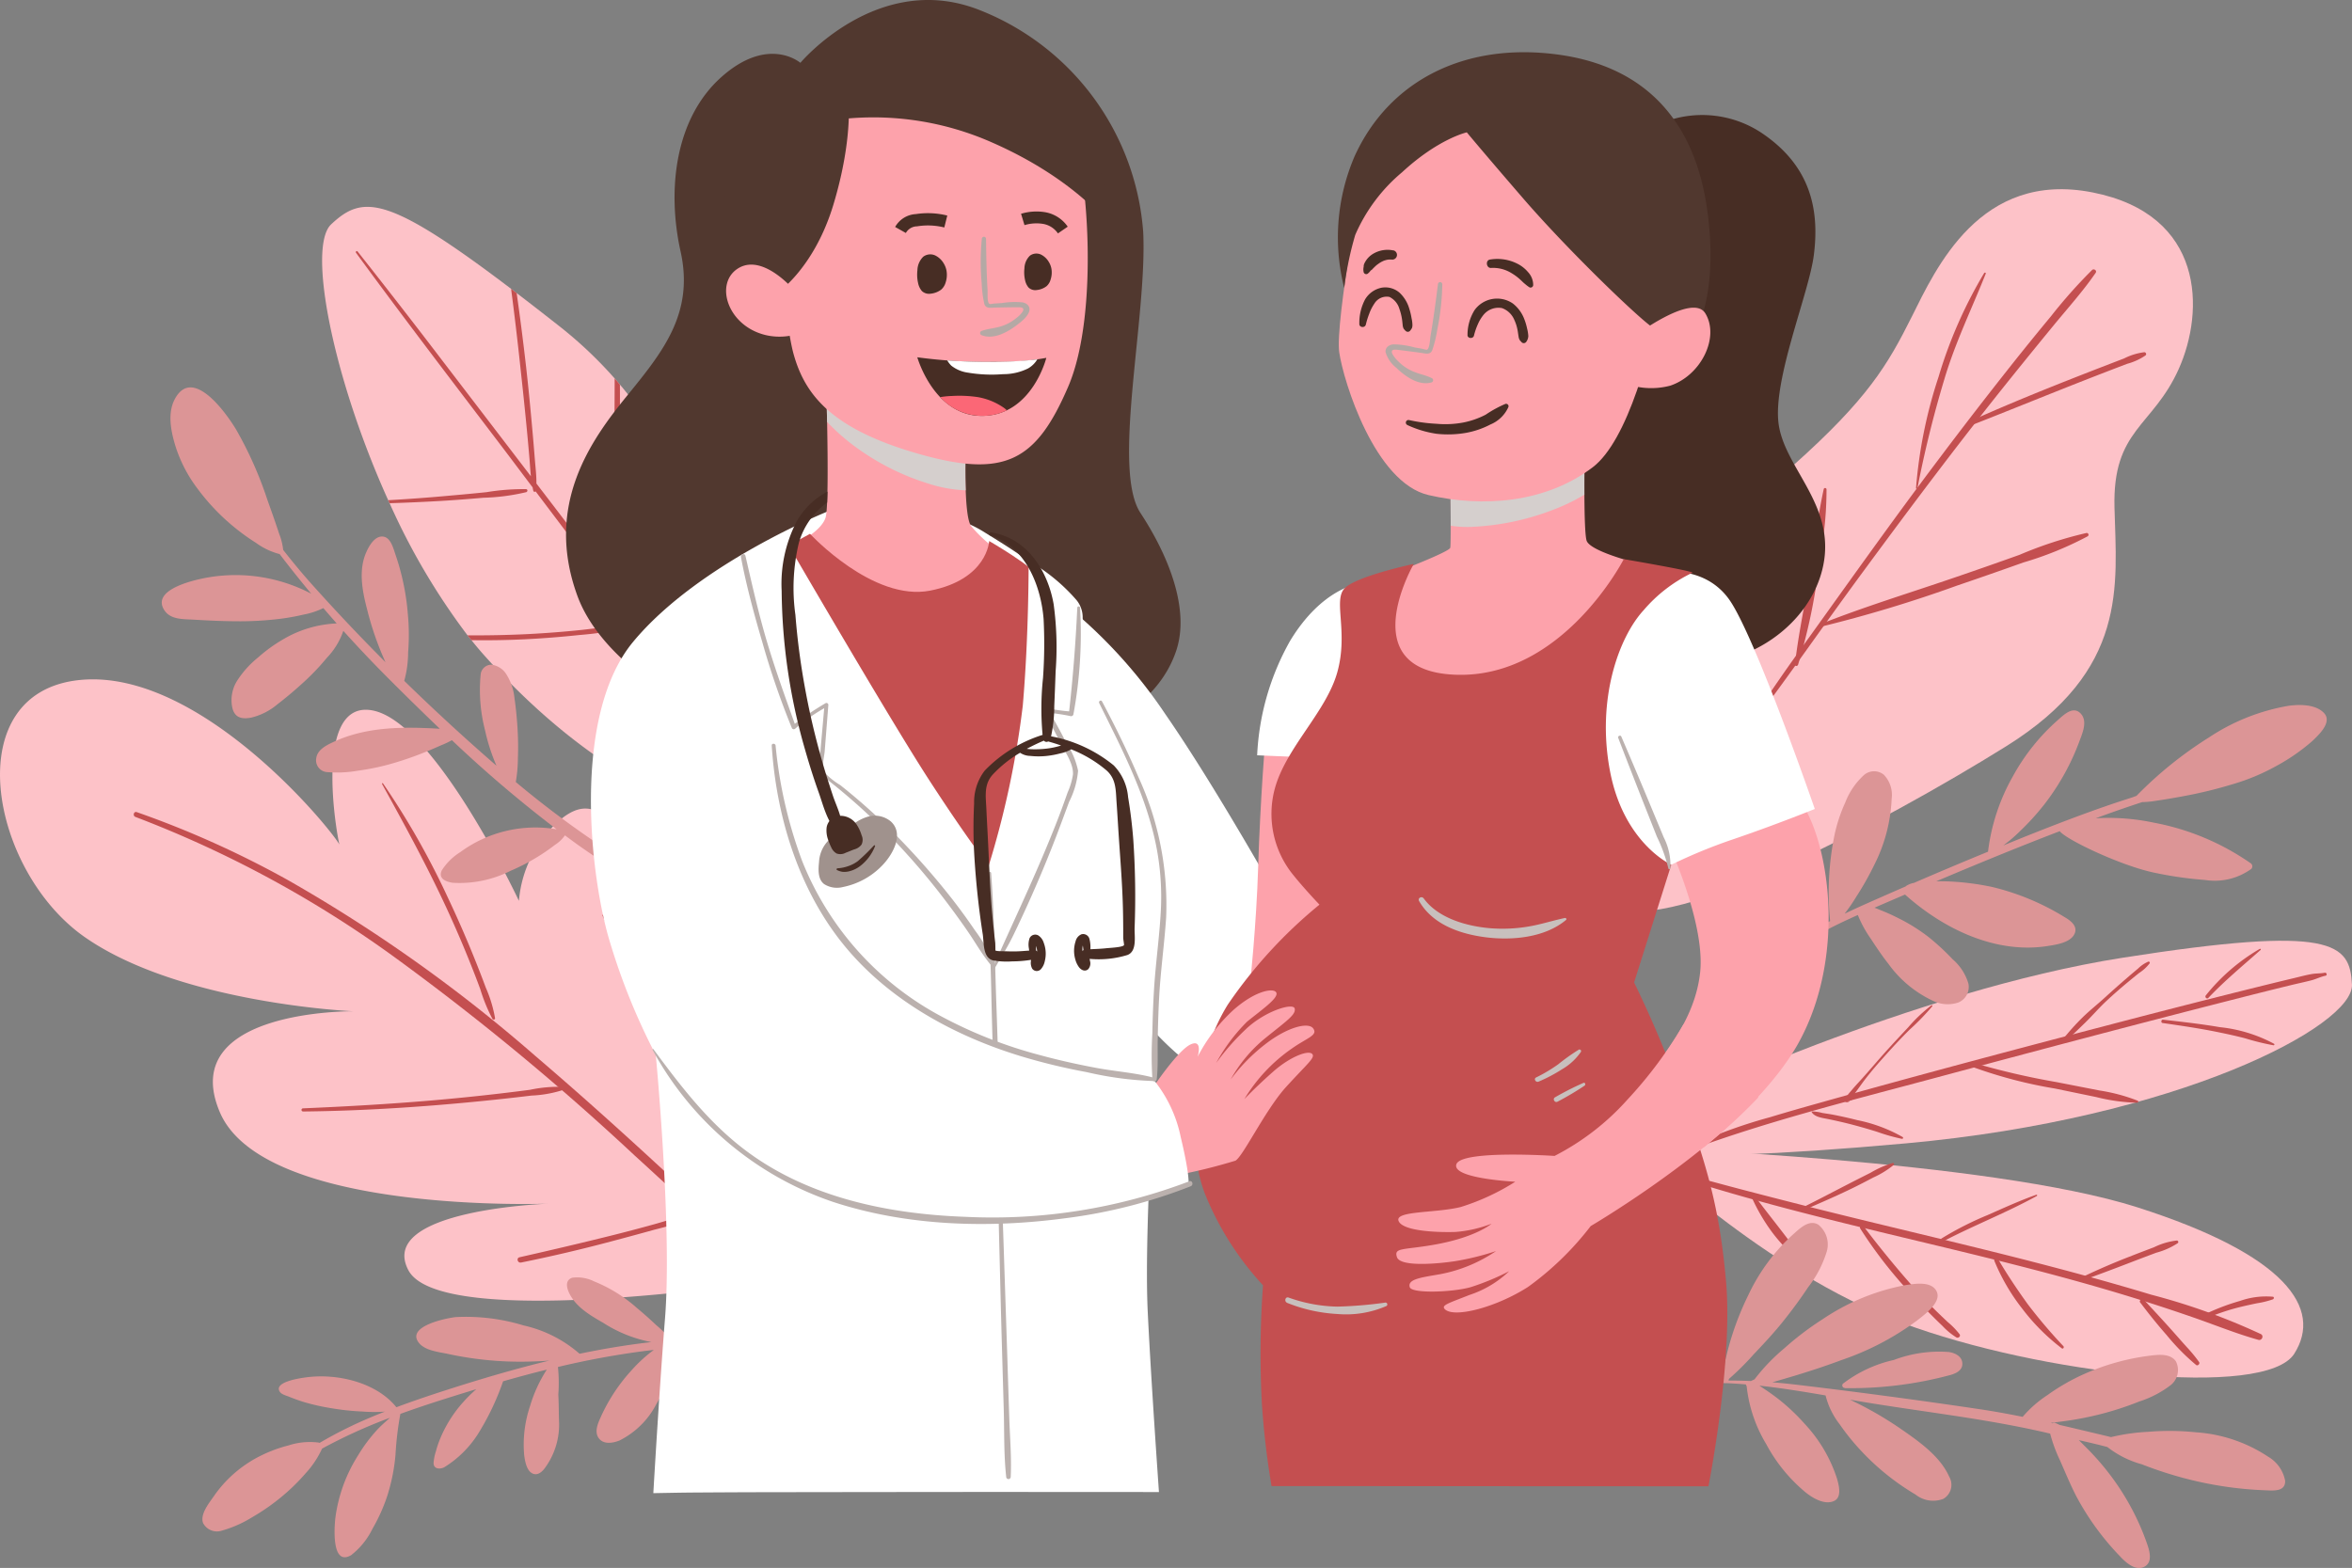 <svg xmlns="http://www.w3.org/2000/svg" width="232.458" height="154.998" viewBox="0 0 232.458 154.998">
  <rect x="0" y="0" width="232.458" height="154.998" fill="#808080" stroke="none"/>
  <g id="Group_39598" data-name="Group 39598" transform="translate(0 0)">
    <g id="Group_39561" data-name="Group 39561" transform="translate(158.221 92.997)">
      <path id="Path_34536" data-name="Path 34536" d="M320.136,239.47S344.2,228.049,365,224.786s22.434-1.427,22.638,2.651-17.132,13.256-44.052,15.7-30.184.408-30.184.408Z" transform="translate(-313.406 -223.111)" fill="#fdc2c8"/>
      <path id="Path_34537" data-name="Path 34537" d="M320.079,260.265s34.671,1.223,49.354,5.914,18.355,9.994,15.5,14.48-25.085,2.039-38.75-3.059S320.079,260.265,320.079,260.265Z" transform="translate(-316.408 -239.827)" fill="#fdc2c8"/>
      <g id="Group_39544" data-name="Group 39544" transform="translate(7.546 3.156)">
        <path id="Path_34538" data-name="Path 34538" d="M327.26,246.794c8.273-3.148,16.934-5.281,25.472-7.575,9.71-2.607,19.429-5.186,29.171-7.669,1.934-.493,3.868-.982,5.807-1.453.7-.171,1.413-.318,2.112-.5.461-.12.914-.358,1.379-.449.193-.037.111-.332-.081-.295-.4.078-.835.057-1.243.123-.6.1-1.193.265-1.784.405-1.65.392-3.3.8-4.942,1.21q-6.784,1.695-13.547,3.471c-9.505,2.481-19,5.009-28.457,7.667-1.621.455-3.24.913-4.85,1.406a50.051,50.051,0,0,0-9.122,3.46c-.108.058-.034.246.085.2Z" transform="translate(-327.123 -228.848)" fill="#c44f50"/>
      </g>
      <g id="Group_39545" data-name="Group 39545" transform="translate(6.952 22.748)">
        <path id="Path_34539" data-name="Path 34539" d="M326.2,264.9c14.908,4.877,30.444,7.443,45.422,12.076q3.142.972,6.25,2.055c2.061.722,4.109,1.553,6.214,2.138.333.092.558-.4.24-.568a63.5,63.5,0,0,0-10.849-3.9c-3.788-1.146-7.609-2.193-11.441-3.183-7.591-1.961-15.238-3.694-22.837-5.622-4.305-1.092-8.612-2.2-12.882-3.421a.22.22,0,0,0-.117.424Z" transform="translate(-326.043 -264.463)" fill="#c44f50"/>
      </g>
      <g id="Group_39546" data-name="Group 39546" transform="translate(24.442 15.616)">
        <path id="Path_34540" data-name="Path 34540" d="M358.263,251.5l-.408.2c-.035.018,0,.07.031.053l.408-.2c.035-.018,0-.07-.031-.053Z" transform="translate(-357.839 -251.498)" fill="#c44f50"/>
      </g>
      <g id="Group_39547" data-name="Group 39547" transform="translate(24.151 6.376)">
        <path id="Path_34541" data-name="Path 34541" d="M357.725,244.165l-.234.056a.28.28,0,0,0,.1-.062c.046-.057.19-.156.229-.2.162-.177.3-.381.449-.57.322-.42.62-.859.94-1.281.695-.915,1.464-1.784,2.232-2.638.72-.8,1.454-1.585,2.218-2.344a23.318,23.318,0,0,0,2.257-2.33c.037-.05-.036-.119-.085-.085a14.855,14.855,0,0,0-2.294,2.169c-.777.826-1.552,1.656-2.309,2.5-.737.822-1.449,1.668-2.185,2.491-.366.41-.75.807-1.1,1.231-.261.314-.646.681-.633,1.117a.036.036,0,0,0,.026.034.337.337,0,0,0,.4-.08,0,0,0,0,0-.007-.007Z" transform="translate(-357.309 -234.701)" fill="#c44f50"/>
      </g>
      <g id="Group_39548" data-name="Group 39548" transform="translate(36.789 12.122)">
        <path id="Path_34542" data-name="Path 34542" d="M380.429,245.572a45.59,45.59,0,0,0,7.943,2.061l4.085.844a18.432,18.432,0,0,0,4.04.56c.1,0,.161-.158.055-.2a17.666,17.666,0,0,0-3.76-1.008L388.546,247a73.974,73.974,0,0,1-8-1.843c-.271-.084-.365.314-.114.415Z" transform="translate(-380.283 -245.146)" fill="#c44f50"/>
      </g>
      <g id="Group_39549" data-name="Group 39549" transform="translate(45.59 2.057)">
        <path id="Path_34543" data-name="Path 34543" d="M396.554,234.8c.7-.645,1.385-1.3,2.065-1.969.7-.684,1.333-1.429,2.049-2.094q1.045-.972,2.145-1.881.535-.444,1.077-.878a4.145,4.145,0,0,0,1.04-.953.116.116,0,0,0-.13-.169,3.272,3.272,0,0,0-1.017.689q-.563.468-1.117.946-1.108.957-2.191,1.945c-.7.64-1.454,1.233-2.138,1.9a23.76,23.76,0,0,0-2.013,2.239.162.162,0,0,0,.23.229Z" transform="translate(-396.283 -226.85)" fill="#c44f50"/>
      </g>
      <g id="Group_39550" data-name="Group 39550" transform="translate(59.75 0.79)">
        <path id="Path_34544" data-name="Path 34544" d="M422.319,229.4c1.609-1.7,3.411-3.186,5.159-4.737.058-.052-.016-.14-.081-.105a19.175,19.175,0,0,0-5.328,4.593c-.145.171.091.418.25.25Z" transform="translate(-422.024 -224.546)" fill="#c44f50"/>
      </g>
      <g id="Group_39551" data-name="Group 39551" transform="translate(55.394 7.801)">
        <path id="Path_34545" data-name="Path 34545" d="M414.225,237.621c1.846.267,3.693.536,5.521.912.9.184,1.791.377,2.674.611a24.227,24.227,0,0,0,2.759.678.082.082,0,0,0,.063-.148,14.4,14.4,0,0,0-5.358-1.642c-1.861-.32-3.738-.53-5.615-.739-.185-.021-.231.3-.045.328Z" transform="translate(-414.105 -237.291)" fill="#c44f50"/>
      </g>
      <g id="Group_39552" data-name="Group 39552" transform="translate(20.828 16.861)">
        <path id="Path_34546" data-name="Path 34546" d="M351.275,253.838c.287.513,1.154.588,1.672.7.819.171,1.633.354,2.442.569s1.612.446,2.408.7a18.365,18.365,0,0,0,2.407.678.1.1,0,0,0,.074-.174,15.063,15.063,0,0,0-4.5-1.679q-1.175-.3-2.367-.531c-.362-.07-.727-.118-1.091-.178a4.309,4.309,0,0,0-1.007-.152.048.048,0,0,0-.041.072Z" transform="translate(-351.268 -253.762)" fill="#c44f50"/>
      </g>
      <g id="Group_39553" data-name="Group 39553" transform="translate(20.015 21.964)">
        <path id="Path_34547" data-name="Path 34547" d="M350.024,267.62c1.516-.66,3.027-1.314,4.514-2.036.729-.354,1.447-.726,2.162-1.105a8.988,8.988,0,0,0,2.019-1.244.116.116,0,0,0-.112-.192,10.025,10.025,0,0,0-2.182.968c-.723.365-1.447.726-2.167,1.1-1.463.75-2.915,1.522-4.389,2.251-.179.089-.022.341.155.264Z" transform="translate(-349.79 -263.039)" fill="#c44f50"/>
      </g>
      <g id="Group_39554" data-name="Group 39554" transform="translate(33.613 25.103)">
        <path id="Path_34548" data-name="Path 34548" d="M374.758,273.343c3.03-1.579,6.233-2.824,9.226-4.472.065-.036.021-.148-.052-.122-1.633.581-3.205,1.3-4.791,2a31.849,31.849,0,0,0-4.551,2.309.167.167,0,0,0,.169.289Z" transform="translate(-374.509 -268.745)" fill="#c44f50"/>
      </g>
      <g id="Group_39555" data-name="Group 39555" transform="translate(47.586 29.632)">
        <path id="Path_34549" data-name="Path 34549" d="M400.116,280.848c1.6-.568,3.185-1.169,4.767-1.78q1.169-.45,2.343-.886a7.245,7.245,0,0,0,2.127-.951.15.15,0,0,0-.1-.253,6.926,6.926,0,0,0-2.263.668q-1.215.457-2.423.93c-1.547.6-3.074,1.258-4.572,1.975a.163.163,0,0,0,.125.3Z" transform="translate(-399.911 -276.978)" fill="#c44f50"/>
      </g>
      <g id="Group_39556" data-name="Group 39556" transform="translate(59.939 35.138)">
        <path id="Path_34550" data-name="Path 34550" d="M422.65,289.02a21.372,21.372,0,0,1,3.066-.989c.524-.125,1.049-.241,1.577-.348a8.909,8.909,0,0,0,1.555-.385c.107-.043.145-.234,0-.258a7.755,7.755,0,0,0-3.232.408,21.8,21.8,0,0,0-3.138,1.161c-.229.105-.064.507.173.411Z" transform="translate(-422.368 -286.988)" fill="#c44f50"/>
      </g>
      <g id="Group_39557" data-name="Group 39557" transform="translate(53.272 35.425)">
        <path id="Path_34551" data-name="Path 34551" d="M410.289,287.852c.835,1.109,1.7,2.184,2.615,3.225a22.045,22.045,0,0,0,2.9,2.942c.171.131.411-.124.294-.294a15.174,15.174,0,0,0-1.266-1.531c-.469-.52-.928-1.049-1.395-1.572-.918-1.029-1.855-2.036-2.793-3.048-.173-.186-.519.067-.36.278Z" transform="translate(-410.248 -287.509)" fill="#c44f50"/>
      </g>
      <g id="Group_39558" data-name="Group 39558" transform="translate(38.875 31.39)">
        <path id="Path_34552" data-name="Path 34552" d="M384.091,280.426a19.958,19.958,0,0,0,2.764,4.741,20.474,20.474,0,0,0,3.9,3.907c.129.093.259-.1.162-.21a51.3,51.3,0,0,1-3.506-4.127c-1.045-1.446-2.039-2.932-2.945-4.469-.114-.193-.468-.063-.376.158Z" transform="translate(-384.075 -280.173)" fill="#c44f50"/>
      </g>
      <g id="Group_39559" data-name="Group 39559" transform="translate(25.605 28.164)">
        <path id="Path_34553" data-name="Path 34553" d="M359.986,274.6a43.828,43.828,0,0,0,4.357,5.733c.806.9,1.638,1.769,2.484,2.627.424.428.851.853,1.289,1.268a6.706,6.706,0,0,0,1.372,1.131c.189.1.45-.113.314-.314a7.746,7.746,0,0,0-1.165-1.2c-.416-.391-.83-.784-1.237-1.185q-1.29-1.27-2.48-2.632c-1.593-1.815-3.127-3.7-4.586-5.628-.152-.2-.49-.021-.347.2Z" transform="translate(-359.952 -274.309)" fill="#c44f50"/>
      </g>
      <g id="Group_39560" data-name="Group 39560" transform="translate(14.972 25.286)">
        <path id="Path_34554" data-name="Path 34554" d="M340.645,269.343a18.62,18.62,0,0,0,1.84,3.14,15.949,15.949,0,0,0,1.143,1.387,8.106,8.106,0,0,0,1.3,1.255c.212.144.458-.134.34-.34a13.781,13.781,0,0,0-1.044-1.375q-.542-.715-1.093-1.425c-.727-.938-1.465-1.872-2.173-2.825a.182.182,0,0,0-.314.183Z" transform="translate(-340.623 -269.077)" fill="#c44f50"/>
      </g>
    </g>
    <g id="Group_39562" data-name="Group 39562" transform="translate(167.131 120.888)">
      <path id="Path_34555" data-name="Path 34555" d="M356.838,300.089a.25.25,0,0,0,.165.418c.02.005.034.019.056.019a37.861,37.861,0,0,0,10.41-1.3c.545-.157,1.182-.446,1.172-1.114-.01-.729-.72-1.067-1.341-1.156a12.616,12.616,0,0,0-5.426.785A12.851,12.851,0,0,0,356.838,300.089Z" transform="translate(-341.825 -284.192)" fill="#dc9596"/>
      <path id="Path_34556" data-name="Path 34556" d="M386.637,296.922a14.651,14.651,0,0,0-7.114-2.407,25.439,25.439,0,0,0-4.747-.049,19.89,19.89,0,0,0-3.659.522q-2.141-.513-4.283-1.018c-.271-.064-.542-.124-.813-.187a3.686,3.686,0,0,0-.4-.184.282.282,0,0,0-.282.028l-.176-.041c.344-.042.683-.091,1.005-.131a31.925,31.925,0,0,0,3.808-.712,30.692,30.692,0,0,0,3.931-1.276,10.177,10.177,0,0,0,3.01-1.547,1.9,1.9,0,0,0,.6-2.434c-.521-.724-1.541-.662-2.324-.574a22.866,22.866,0,0,0-6.755,1.848,20.563,20.563,0,0,0-3.6,2.07,11.314,11.314,0,0,0-2.456,2.155c-1.43-.289-2.865-.55-4.314-.765q-9.054-1.345-18.147-2.423-1.144-.134-2.29-.228l.009,0q1.2-.342,2.386-.7c1.49-.456,2.97-.943,4.429-1.49a27.108,27.108,0,0,0,7.618-4.015c.667-.539,2.328-1.741,1.8-2.79-.518-1.03-2.148-.745-3.04-.616a21.744,21.744,0,0,0-8.193,3.357,29.378,29.378,0,0,0-3.823,2.9,18.813,18.813,0,0,0-2.937,3.064c-.118.053-.236.106-.349.166h0c-.74-.032-1.482-.049-2.223-.045l.044-.164a26.942,26.942,0,0,0,2.452-2.439c.966-1.019,1.935-2.051,2.816-3.145.9-1.121,1.761-2.276,2.555-3.477a10.968,10.968,0,0,0,1.836-3.508,2.5,2.5,0,0,0-.828-2.677c-.925-.566-1.879.419-2.519.984a19,19,0,0,0-4.4,5.978,28.65,28.65,0,0,0-2.588,8.119c-.09.1-.187.2-.272.3a.22.22,0,0,0-.025.046c-.915.027-1.829.084-2.744.181-.039,0-.04.064,0,.062.914-.047,1.827-.051,2.74-.027a.2.2,0,0,0,.307.1c.042-.028.083-.059.124-.087l.087,0a.324.324,0,0,0,.191.007c.65.028,1.3.072,1.948.127a.218.218,0,0,0,.041.137c.009.012.02.023.029.034a13.9,13.9,0,0,0,1.927,5.718,15.954,15.954,0,0,0,3.959,4.833c.693.537,1.819,1.209,2.732.809.823-.36.495-1.565.312-2.216a14.393,14.393,0,0,0-3.226-5.45,19.792,19.792,0,0,0-2.558-2.411c-.461-.359-.935-.7-1.424-1.02-.151-.1-.3-.2-.452-.3l.03-.007c2.174.238,4.342.592,6.5.963a7.578,7.578,0,0,0,1.382,2.837,23.061,23.061,0,0,0,2.118,2.625,24.2,24.2,0,0,0,5.389,4.334,2.79,2.79,0,0,0,2.751.425,1.6,1.6,0,0,0,.573-2.2c-.9-2.024-3.006-3.487-4.772-4.711a35.442,35.442,0,0,0-3.574-2.165c-.48-.255-.968-.493-1.458-.727.777.134,1.553.265,2.327.389,5.832.932,11.708,1.6,17.46,2.966a14.867,14.867,0,0,0,.985,2.672c.508,1.16.992,2.332,1.567,3.461a26.335,26.335,0,0,0,4.3,5.941c.558.6,1.535,1.552,2.446,1.091s.49-1.684.233-2.409a24.68,24.68,0,0,0-3.376-6.368,25.513,25.513,0,0,0-2.532-2.951c-.249-.248-.515-.52-.792-.792.943.212,1.886.432,2.82.678a9.621,9.621,0,0,0,3.4,1.708,39,39,0,0,0,3.984,1.318,36.634,36.634,0,0,0,8.259,1.255c.761.028,1.968.155,1.93-.94A3.5,3.5,0,0,0,386.637,296.922Z" transform="translate(-329.603 -273.813)" fill="#dc9596"/>
    </g>
    <g id="Group_39568" data-name="Group 39568" transform="translate(157.911 18.703)">
      <path id="Path_34557" data-name="Path 34557" d="M332.169,115.352c7.341-6.547,9.325-9.92,11.706-14.682s6.746-14.483,17.857-12.3,11.11,11.705,8.531,17.459-6.547,5.952-6.349,13.69,1.389,16.071-10.714,23.61S318.48,162.771,313.718,158.6,324.828,121.9,332.169,115.352Z" transform="translate(-312.842 -88.055)" fill="#fdc2c8"/>
      <g id="Group_39563" data-name="Group 39563" transform="translate(12.154 7.929)">
        <path id="Path_34558" data-name="Path 34558" d="M334.99,151.6c2.352-3.209,4.748-6.383,7.069-9.615s4.615-6.466,6.971-9.665c4.774-6.484,9.6-12.928,14.65-19.2q2.087-2.594,4.2-5.166c1.394-1.694,2.874-3.341,4.119-5.15.151-.219-.175-.448-.358-.276a49.791,49.791,0,0,0-4.042,4.547q-1.9,2.291-3.753,4.62-3.683,4.644-7.247,9.381c-4.787,6.335-9.364,12.818-14,19.266-2.646,3.682-5.121,7.478-7.661,11.232-.02.03.027.057.048.028Z" transform="translate(-334.937 -102.469)" fill="#c44f50"/>
      </g>
      <g id="Group_39564" data-name="Group 39564" transform="translate(31.456 8.248)">
        <path id="Path_34559" data-name="Path 34559" d="M370.162,124.369a109.888,109.888,0,0,1,2.682-10.84c1.07-3.588,2.692-6.914,4.074-10.379.036-.092-.1-.14-.153-.065a44.988,44.988,0,0,0-4.515,10.28,46.6,46.6,0,0,0-2.224,10.985.07.07,0,0,0,.137.019Z" transform="translate(-370.025 -103.049)" fill="#c44f50"/>
      </g>
      <g id="Group_39565" data-name="Group 39565" transform="translate(36.681 16.115)">
        <path id="Path_34560" data-name="Path 34560" d="M379.788,124.564c2.95-1.156,5.887-2.346,8.83-3.517q2.177-.866,4.361-1.711,1.092-.422,2.187-.839a5.908,5.908,0,0,0,1.827-.837.183.183,0,0,0-.128-.31,6.066,6.066,0,0,0-2,.616q-1.094.418-2.187.841-2.253.871-4.5,1.766c-2.875,1.15-5.736,2.336-8.559,3.609-.214.1-.06.469.161.383Z" transform="translate(-379.525 -117.35)" fill="#c44f50"/>
      </g>
      <g id="Group_39566" data-name="Group 39566" transform="translate(21.923 33.984)">
        <path id="Path_34561" data-name="Path 34561" d="M352.855,159.092a131.309,131.309,0,0,0,13.424-4.056q3.286-1.119,6.557-2.286a33.634,33.634,0,0,0,6.362-2.59.178.178,0,0,0-.136-.323,39.45,39.45,0,0,0-6.587,2.15q-3.268,1.171-6.555,2.293c-4.384,1.5-8.825,2.856-13.135,4.562a.13.13,0,0,0,.069.251Z" transform="translate(-352.696 -149.833)" fill="#c44f50"/>
      </g>
      <g id="Group_39567" data-name="Group 39567" transform="translate(19.499 29.539)">
        <path id="Path_34562" data-name="Path 34562" d="M348.582,159.242a56.776,56.776,0,0,0,1.919-8.693c.227-1.359.421-2.724.6-4.09a34.756,34.756,0,0,0,.3-4.57.14.14,0,0,0-.274-.037c-.627,2.895-.978,5.839-1.447,8.769-.458,2.861-1.075,5.7-1.4,8.581-.02.174.242.19.292.04Z" transform="translate(-348.289 -141.752)" fill="#c44f50"/>
      </g>
    </g>
    <path id="Path_34563" data-name="Path 34563" d="M400.152,181.538c-.82-.87-2.4-.861-3.478-.717a20.423,20.423,0,0,0-7.925,3.153,38.763,38.763,0,0,0-7.129,5.753c-.091.035-.184.061-.274.1,0,0,0,.006-.008.008-.748.244-1.5.482-2.243.737-2.774.946-5.511,2-8.233,3.084-.808.322-1.612.652-2.418.979a14.32,14.32,0,0,0,1.726-1.48,24.5,24.5,0,0,0,2.37-2.622,23.483,23.483,0,0,0,3.431-6.182c.3-.813.852-2.02.122-2.773-.754-.778-1.667.151-2.251.66A20.566,20.566,0,0,0,369.4,187.8a19.863,19.863,0,0,0-2.448,7.4.169.169,0,0,0,0,.045q-3.676,1.509-7.326,3.085a2.162,2.162,0,0,0-.782.309c-.017.012-.023.029-.036.042q-1.9.823-3.791,1.663c-.753.334-1.5.677-2.245,1.035a18.2,18.2,0,0,0,1.166-1.7,29.347,29.347,0,0,0,1.754-3.105,15.961,15.961,0,0,0,1.731-6.563,2.875,2.875,0,0,0-.771-2.367,1.523,1.523,0,0,0-1.96.021,7.113,7.113,0,0,0-1.853,2.712,15.568,15.568,0,0,0-1.056,3.172,28.5,28.5,0,0,0-.445,8.557c-.127.067-.256.131-.383.2a13.311,13.311,0,0,0-3.572,2.573.088.088,0,0,0,.107.138c1.17-.628,2.268-1.381,3.445-2,1.029-.544,2.08-1.038,3.142-1.511a11.7,11.7,0,0,0,1.292,2.359c.546.838,1.1,1.67,1.723,2.455a11.322,11.322,0,0,0,4.5,3.708,3.276,3.276,0,0,0,2.44.118,1.665,1.665,0,0,0,.976-1.857,5.058,5.058,0,0,0-1.564-2.411,23.332,23.332,0,0,0-2.4-2.214,17.9,17.9,0,0,0-3.014-1.873c-.546-.276-1.106-.53-1.676-.754-.2-.08-.413-.172-.63-.253q1.508-.652,3.019-1.3c3.789,3.393,8.969,5.918,14.16,5.078.811-.131,2.168-.322,2.584-1.177.375-.772-.392-1.338-.983-1.677a24.557,24.557,0,0,0-7.135-2.971,26.356,26.356,0,0,0-4.247-.548c-.43-.02-.861-.023-1.291-.015l.421-.179c3.723-1.576,8.012-3.335,11.786-4.776.589.812,5.962,3.38,9.278,4.089a37.088,37.088,0,0,0,5.066.732,6.16,6.16,0,0,0,4.581-1.089.369.369,0,0,0-.074-.572,24.673,24.673,0,0,0-9.547-4,21.6,21.6,0,0,0-5.159-.462c-.193.008-.394.017-.6.029.275-.1.547-.2.821-.3q1.88-.677,3.777-1.3a9.276,9.276,0,0,0,1.31-.123q1.365-.2,2.719-.455a43.055,43.055,0,0,0,4.917-1.194,20.764,20.764,0,0,0,4.258-1.77,19.59,19.59,0,0,0,3.624-2.507C399.634,183.694,401,182.439,400.152,181.538Z" transform="translate(-170.461 -111.054)" fill="#dc9596"/>
    <g id="Group_39574" data-name="Group 39574" transform="translate(0 67.157)">
      <path id="Path_34564" data-name="Path 34564" d="M94.2,202.359c-7.154-12.614-9.413-15.438-13.179-12.237a11.938,11.938,0,0,0-3.954,7.908s-8.283-17.7-14.5-18.827-3.2,13.932-3.2,13.367S46,175.061,33.767,176.191s-9.037,18.826.376,25.415,26.545,7.342,26.545,7.342-17.508-.188-13.179,9.978,32.57,9.037,32.57,9.037-17.132.564-13.932,6.589,35.205,1.13,35.205,1.13S101.354,214.973,94.2,202.359Z" transform="translate(-25.781 -176.137)" fill="#fdc2c8"/>
      <g id="Group_39569" data-name="Group 39569" transform="translate(13.219 13.109)">
        <path id="Path_34565" data-name="Path 34565" d="M49.98,200.458a110.337,110.337,0,0,1,25.67,13.91,252.8,252.8,0,0,1,23.7,19.589c4.386,3.982,8.645,8.1,13.218,11.868.233.191.558-.116.337-.337-3.743-3.736-7.668-7.281-11.561-10.864s-7.828-7.11-11.85-10.546a150.113,150.113,0,0,0-24.423-17.365,95.775,95.775,0,0,0-14.96-6.73c-.3-.105-.427.369-.131.476Z" transform="translate(-49.812 -199.967)" fill="#c44f50"/>
      </g>
      <g id="Group_39570" data-name="Group 39570" transform="translate(37.751 10.265)">
        <path id="Path_34566" data-name="Path 34566" d="M94.415,194.874c2.069,3.749,4.13,7.517,5.963,11.39q1.4,2.96,2.627,6,.583,1.445,1.124,2.906a16.482,16.482,0,0,0,1.2,2.93c.065.106.27.073.255-.069a12.908,12.908,0,0,0-.909-3.011q-.543-1.46-1.127-2.906-1.2-2.983-2.577-5.9a78.289,78.289,0,0,0-6.463-11.4.053.053,0,0,0-.091.053Z" transform="translate(-94.407 -194.797)" fill="#c44f50"/>
      </g>
      <g id="Group_39571" data-name="Group 39571" transform="translate(29.801 40.257)">
        <path id="Path_34567" data-name="Path 34567" d="M80.105,251.78c4.333-.045,8.655-.265,12.974-.609q3.2-.256,6.4-.6,1.6-.17,3.192-.364a11.836,11.836,0,0,0,3.09-.542.164.164,0,0,0-.043-.321,13.4,13.4,0,0,0-3.186.292q-1.594.208-3.191.394-3.194.37-6.4.647c-4.27.367-8.553.609-12.835.791a.154.154,0,0,0,0,.309Z" transform="translate(-79.956 -249.318)" fill="#c44f50"/>
      </g>
      <g id="Group_39572" data-name="Group 39572" transform="translate(59.559 23.186)">
        <path id="Path_34568" data-name="Path 34568" d="M134.066,218.507c1.915,4.263,3.551,8.662,5.081,13.076.755,2.178,1.439,4.378,2.1,6.587.33,1.1.658,2.209.955,3.322a27.729,27.729,0,0,0,.942,3.324c.044.109.235.111.225-.03a20.031,20.031,0,0,0-.705-3.421c-.279-1.118-.557-2.236-.861-3.348-.619-2.264-1.332-4.505-2.088-6.728a117.95,117.95,0,0,0-5.4-12.929c-.081-.171-.327-.021-.251.147Z" transform="translate(-134.052 -218.285)" fill="#c44f50"/>
      </g>
      <g id="Group_39573" data-name="Group 39573" transform="translate(51.156 52.653)">
        <path id="Path_34569" data-name="Path 34569" d="M119.113,276.85q4.482-.908,8.894-2.084c1.427-.378,2.853-.761,4.275-1.16a43.808,43.808,0,0,0,4.505-1.365.2.2,0,0,0-.106-.383c-1.489.3-2.941.8-4.405,1.207s-2.94.795-4.417,1.162c-2.955.734-5.922,1.428-8.89,2.1-.339.077-.194.587.144.519Z" transform="translate(-118.776 -271.852)" fill="#c44f50"/>
      </g>
    </g>
    <path id="Path_34570" data-name="Path 34570" d="M117,289.952a18.124,18.124,0,0,0-4.88-.364c-1.221.024-2.44.1-3.658.205a9.194,9.194,0,0,0-1.445-1.481c-.622-.591-1.264-1.164-1.924-1.711a14.585,14.585,0,0,0-4.232-2.629,3.738,3.738,0,0,0-2.148-.362c-.689.218-.589.9-.35,1.435.643,1.436,2.1,2.275,3.408,3.029a13.356,13.356,0,0,0,4.759,1.9c-2.385.272-4.756.664-7.105,1.155a12.551,12.551,0,0,0-5.529-2.8,19.5,19.5,0,0,0-6.687-.826c-.919.091-4.954.9-3.669,2.538.618.787,1.966.906,2.865,1.1a34.061,34.061,0,0,0,3.734.595,33.294,33.294,0,0,0,4.469.161c.613-.019,1.236-.041,1.853-.1-3.206.776-6.373,1.7-9.516,2.7-1.887.6-3.768,1.226-5.623,1.918-1.916-2.381-5.569-3.285-8.519-3-.537.051-3.709.417-3,1.474.18.27.618.367.9.482.469.19.945.363,1.427.515a21.118,21.118,0,0,0,2.768.625,24.421,24.421,0,0,0,3.06.327,15.367,15.367,0,0,0,2.225.011c-.646.254-1.291.515-1.927.793a41.127,41.127,0,0,0-4.525,2.3.3.3,0,0,0-.077-.032,6.83,6.83,0,0,0-2.992.278,13.823,13.823,0,0,0-2.825,1.058,12.186,12.186,0,0,0-4.552,3.957c-.464.679-1.388,1.779-1.068,2.661a1.551,1.551,0,0,0,1.907.732,11.522,11.522,0,0,0,2.888-1.274,20.967,20.967,0,0,0,2.666-1.814,19.853,19.853,0,0,0,2.67-2.557,9.341,9.341,0,0,0,1.63-2.446,51.992,51.992,0,0,1,6.711-3.051c-.423.381-.856.753-1.245,1.168a15.746,15.746,0,0,0-1.932,2.59,15.172,15.172,0,0,0-2.227,6.194c-.092.866-.387,4.766,1.565,3.633a7.412,7.412,0,0,0,2.109-2.609,17.265,17.265,0,0,0,1.469-3.271,18.674,18.674,0,0,0,.805-4.024,32.264,32.264,0,0,1,.482-4.062c1.477-.536,2.968-1.031,4.456-1.5q1.523-.484,3.057-.947a13.273,13.273,0,0,0-1.3,1.282,12.55,12.55,0,0,0-2.353,3.8,9.563,9.563,0,0,0-.343,1.053,4.763,4.763,0,0,0-.234,1.174c.01.617.658.631,1.079.4a10.5,10.5,0,0,0,3.251-3.185,25.5,25.5,0,0,0,2.542-5.3c1.433-.407,2.871-.8,4.317-1.153a14.033,14.033,0,0,0-1.657,3.612,11.892,11.892,0,0,0-.573,4.876c.077.55.222,1.427.75,1.742s1.028-.115,1.318-.54a7.228,7.228,0,0,0,1.38-4.375c-.039-.954-.025-1.9-.078-2.859a15.235,15.235,0,0,0-.036-2.7c0-.006-.007-.01-.01-.015a82.32,82.32,0,0,1,8.414-1.561c.357-.046.715-.086,1.073-.126-.121.089-.241.179-.358.268a14.61,14.61,0,0,0-1.91,1.816,17.41,17.41,0,0,0-2.951,4.489c-.293.65-.712,1.529-.2,2.183.475.61,1.39.452,2.016.2a8.251,8.251,0,0,0,3.685-3.671,20.859,20.859,0,0,0,1.429-2.916,9.4,9.4,0,0,0,.837-2.6c.665-.047,1.331-.086,2-.11,1.881-.067,3.767.065,5.641-.134C117.136,290.263,117.2,290,117,289.952Z" transform="translate(-42.146 -157.304)" fill="#dc9596"/>
    <g id="Group_39576" data-name="Group 39576" transform="translate(31.836 20.45)">
      <path id="Path_34571" data-name="Path 34571" d="M124.224,136.821l-1.156,5.581-.174.841-1.586,7.686s-10-2.37-21.546-15.27c-.46-.51-.913-1.048-1.353-1.6q-.192-.229-.384-.476a66.512,66.512,0,0,1-7.7-13.055l-.139-.3C84.71,108.119,82.173,95.2,84.543,92.963c3.128-2.944,5.547-2.923,17.79,6.37l.553.422c1.3.991,2.7,2.081,4.224,3.278a41.422,41.422,0,0,1,5.456,5.159l.52.606C123.738,121.36,124.224,136.821,124.224,136.821Z" transform="translate(-83.654 -91.231)" fill="#fdc2c8"/>
      <g id="Group_39575" data-name="Group 39575" transform="translate(3.332 4.37)">
        <path id="Path_34572" data-name="Path 34572" d="M105.058,102.906q.5,3.827.909,7.663c.222,2.026.438,4.057.632,6.092.1,1.012.188,2.029.276,3.045.047.565.076,1.146.14,1.73q-4.417-5.772-8.83-11.538-4.1-5.379-8.3-10.687c-.082-.1-.234.025-.153.134,4.66,6.377,9.46,12.641,14.241,18.932,1.074,1.413,2.142,2.837,3.21,4.256.024.116.043.23.073.341a.128.128,0,0,0,.222.053q5.427,7.185,10.835,14.387,1.991,2.646,3.995,5.282c1.079,1.425,2.133,2.871,3.309,4.219.3.349.62.7.948,1.034.125.13.392-.006.288-.185q-.5-.86-1.062-1.69c-1.8-2.706-3.932-5.226-5.9-7.782-2.431-3.169-4.891-6.317-7.317-9.485l-5.013-6.555c.008-.753-.084-1.532-.145-2.263-.082-1.022-.164-2.038-.258-3.055-.184-2.079-.385-4.154-.619-6.232-.278-2.434-.585-4.852-.932-7.274Z" transform="translate(-89.712 -99.174)" fill="#c44f50"/>
        <path id="Path_34573" data-name="Path 34573" d="M136.254,122.669q.035,3.642-.147,7.289c-.184,3.652-.251,7.382-.784,11a.088.088,0,0,1-.174-.015c.091-3.683.469-7.346.52-11.027.038-2.616.067-5.238.065-7.857Z" transform="translate(-110.154 -109.472)" fill="#c44f50"/>
        <path id="Path_34574" data-name="Path 34574" d="M95.675,143.327c1.705-.051,3.413-.131,5.116-.228q2.069-.128,4.137-.312a20.508,20.508,0,0,0,4.242-.552c.152-.049.172-.285-.014-.3a22.6,22.6,0,0,0-3.909.3c-1.373.142-2.75.267-4.126.387-1.857.169-3.723.3-5.585.409Z" transform="translate(-92.332 -118.402)" fill="#c44f50"/>
        <path id="Path_34575" data-name="Path 34575" d="M126.346,166.4a35.623,35.623,0,0,1-5.511.874q-2.636.283-5.291.417-2.69.134-5.382.092-.192-.229-.384-.476c1.983.013,3.971-.026,5.946-.122q2.656-.136,5.3-.41c1.762-.188,3.516-.479,5.283-.587A.109.109,0,0,1,126.346,166.4Z" transform="translate(-98.74 -129.321)" fill="#c44f50"/>
      </g>
    </g>
    <path id="Path_34576" data-name="Path 34576" d="M108.945,175.16c-1.721-1.129-3.611-1.965-5.413-2.956s-3.559-2.071-5.275-3.209a96.754,96.754,0,0,1-8.427-6.318,14.136,14.136,0,0,0,.21-2.407,29.955,29.955,0,0,0-.046-3.031c-.064-.971-.158-1.949-.3-2.912a5.288,5.288,0,0,0-.736-2.2,2.055,2.055,0,0,0-1.512-1.048,1.074,1.074,0,0,0-1.093,1.028,15.933,15.933,0,0,0,.434,5.438,19.074,19.074,0,0,0,1.135,3.521q-4.664-4.047-9.115-8.388a10.789,10.789,0,0,0,.383-2.82,21.632,21.632,0,0,0-.024-3.737,23.9,23.9,0,0,0-1.2-5.85c-.229-.63-.472-1.811-1.3-1.86-.786-.046-1.325.91-1.6,1.521-.8,1.759-.415,3.824.055,5.618a30.327,30.327,0,0,0,1.829,5.279q-3.74-3.751-7.263-7.682c-.986-1.1-1.931-2.247-2.846-3.413a6.237,6.237,0,0,0-.418-1.652c-.363-1.133-.771-2.249-1.167-3.37a37.543,37.543,0,0,0-3.054-6.857c-.979-1.638-4.332-6.376-6.089-3-.731,1.4-.354,3.2.086,4.635a13.918,13.918,0,0,0,2.135,4.132,21.257,21.257,0,0,0,3.716,3.9,20.786,20.786,0,0,0,2.095,1.506,6.927,6.927,0,0,0,2.345,1.116q1.521,1.992,3.125,3.918a16.09,16.09,0,0,0-11.048-1.44c-1.172.272-4.733,1.2-3.452,3.1.606.9,1.827.848,2.783.9,1.39.08,2.78.151,4.171.162a32.8,32.8,0,0,0,4.571-.253,21.9,21.9,0,0,0,2.191-.4,7.7,7.7,0,0,0,1.98-.649q.654.763,1.32,1.518a11.314,11.314,0,0,0-5.355,1.608,15,15,0,0,0-2.408,1.75,9.6,9.6,0,0,0-2.064,2.285,3.587,3.587,0,0,0-.474,2.757c.246.93.934,1.074,1.807.92a6.269,6.269,0,0,0,2.64-1.332c.823-.63,1.62-1.3,2.39-2a23.033,23.033,0,0,0,2.48-2.579,7.136,7.136,0,0,0,1.637-2.677q2.122,2.357,4.356,4.6,2.557,2.565,5.182,5.08c-3.614-.209-7.316-.233-10.655,1.371-.661.318-1.449.739-1.559,1.545a1.168,1.168,0,0,0,1.072,1.368,11.994,11.994,0,0,0,3.066-.142,23.33,23.33,0,0,0,3.106-.633,32.477,32.477,0,0,0,3.436-1.17q.833-.332,1.651-.7a9.43,9.43,0,0,0,1.078-.509,124.557,124.557,0,0,0,10.347,8.807,12.536,12.536,0,0,0-9.528,2.264,5.765,5.765,0,0,0-1.82,1.8c-.376.82.423,1.134,1.089,1.223a11.156,11.156,0,0,0,5.713-1.184,20.27,20.27,0,0,0,3.1-1.652q.668-.435,1.3-.922a3.41,3.41,0,0,0,.969-.929c.52.382,1.036.77,1.565,1.14a70.95,70.95,0,0,0,6.045,3.811,24.4,24.4,0,0,0,6.426,2.815A.3.3,0,0,0,108.945,175.16Z" transform="translate(-38.853 -85.371)" fill="#dc9596"/>
    <g id="Group_39597" data-name="Group 39597" transform="translate(55.945 0)">
      <path id="Path_34577" data-name="Path 34577" d="M128.594,112.931c-3.266-8.981,1.361-15.378,4.9-19.732s6.668-8.165,5.307-14.289-.544-13.2,4.083-17.283,7.757-1.361,7.757-1.361,7.757-9.254,17.827-5.171A25.6,25.6,0,0,1,184.525,77c.409,8.437-3.13,23.407-.272,27.762s4.878,9.588,3.538,13.609c-2.722,8.165-14.562,10.869-23.407,11.159C147.782,130.078,131.86,121.913,128.594,112.931Z" transform="translate(-127.482 -54.055)" fill="#51382f"/>
      <path id="Path_34578" data-name="Path 34578" d="M216.955,162.508a48.975,48.975,0,0,1,10,10.921c5.1,7.348,11.635,19.086,11.635,19.086s-1.429,12.656-2.96,15.514-3.062,2.245-3.062,2.245A31.183,31.183,0,0,1,224,202.619C220.323,197.72,216.955,162.508,216.955,162.508Z" transform="translate(-167.736 -102.848)" fill="#fff"/>
      <path id="Path_34579" data-name="Path 34579" d="M313.591,75.481a10.62,10.62,0,0,1,9.73.952c4.831,3.2,5.852,7.485,5.239,12.18-.493,3.781-4.082,12.316-3.47,16.671s5.58,7.962,4.423,13.881-7.621,10.479-14.289,9.73-14.7-6.532-14.9-15.786S313.591,75.481,313.591,75.481Z" transform="translate(-205.243 -63.35)" fill="#472d24"/>
      <path id="Path_34580" data-name="Path 34580" d="M281.247,137.247s.1,7.655,0,8.063-5.171,2.348-5.171,2.348-3.708,9.832,2.722,11.567,14.629-4.253,16.466-6.192a34.128,34.128,0,0,0,4.015-6.328s-4.253-1.089-4.559-2.109-.2-8.063-.2-8.063Z" transform="translate(-193.857 -91.162)" fill="#fda2ab"/>
      <path id="Path_34581" data-name="Path 34581" d="M286.392,143.13a10.33,10.33,0,0,0,2.176.11,25.327,25.327,0,0,0,7.725-1.6,19.442,19.442,0,0,0,3.309-1.576c-.011-1.842.013-3.53.013-3.53l-13.268.715S286.393,140.737,286.392,143.13Z" transform="translate(-198.956 -91.162)" fill="#d5cfcd" style="mix-blend-mode: multiply;isolation: isolate"/>
      <path id="Path_34582" data-name="Path 34582" d="M251.883,185.362s-.51,6.124-.715,12.758c-.179,5.837-.816,11.737-.816,11.737s6.941-3.776,8.982-6.941,3.266-6.43,2.551-9.39-4.287-9.492-5.41-9.7S251.883,185.362,251.883,185.362Z" transform="translate(-182.762 -112.434)" fill="#fda2ab"/>
      <path id="Path_34583" data-name="Path 34583" d="M337.228,197.173c-2.447-3.587-13.064,4.185-13.064,4.185s3.675,7.859,3.164,12.758c-.384,3.688-2.447,6.856-4.792,9.765.4.451.793.91,1.165,1.386a42.139,42.139,0,0,1,3.957,6.192c3.835-3.109,7.455-6.861,9.366-10.3C341.72,212.709,340.2,201.531,337.228,197.173Z" transform="translate(-215.238 -118.019)" fill="#fda2ab"/>
      <path id="Path_34584" data-name="Path 34584" d="M261.653,158.982s-3.572.409-6.736,5.614a25.332,25.332,0,0,0-3.266,11.329l9.39.408s1.837-8.981,1.837-12.146A10.9,10.9,0,0,0,261.653,158.982Z" transform="translate(-183.346 -101.262)" fill="#fff"/>
      <path id="Path_34585" data-name="Path 34585" d="M316.859,156.854s4.49-.918,7.042,2.654,8.471,20.719,8.471,20.719-3.776,1.531-7.961,2.96a52.067,52.067,0,0,0-7.043,2.96s-8.267-5.41-8.777-12.554S315.634,156.753,316.859,156.854Z" transform="translate(-208.953 -100.257)" fill="#fff"/>
      <path id="Path_34586" data-name="Path 34586" d="M139.274,225.411c-.442,5.557-.884,12.674-1.157,17.3,1.375-.024,2.75-.054,4.126-.063,2.135-.013,4.27-.026,6.405-.03q11.374-.018,22.747-.026l11.295.006c1.8,0,3.6,0,5.4.007-.353-5.057-.858-12.613-1.108-17.816-.409-8.471.954-27.4.954-27.4s2.782-12.9-1.913-24.435c-3.414-8.387-4.106-15.045-8.432-20.173-1.623-1.924-4.125-3.434-6.878-5.139-5.574-3.452-15.168-2.057-15.168-2.057s-12.911,5.1-19.432,12.978c-6.13,7.4-4.215,23.52-2.245,29.8a63.424,63.424,0,0,0,4.491,11.023S139.988,216.43,139.274,225.411Z" transform="translate(-129.491 -95.107)" fill="#fff"/>
      <path id="Path_34587" data-name="Path 34587" d="M172.277,125.4s.306,10.716-.1,11.941-2.348,2.245-2.348,2.245,6.839,7.145,12.962,5.613,6.328-4.695,6.328-4.695a13.444,13.444,0,0,1-2.552-2.348c-.816-1.123-.51-8.471-.51-8.471Z" transform="translate(-146.533 -86.153)" fill="#fda2ab"/>
      <path id="Path_34588" data-name="Path 34588" d="M177.027,130.245a24.33,24.33,0,0,0,7.329,3.717,13.69,13.69,0,0,0,3.679.662c-.084-2.342.024-4.938.024-4.938L174.28,125.4s.029,1.017.057,2.459A20.406,20.406,0,0,0,177.027,130.245Z" transform="translate(-148.537 -86.153)" fill="#d5cfcd" style="mix-blend-mode: multiply;isolation: isolate"/>
      <path id="Path_34589" data-name="Path 34589" d="M163.89,73.631s1.327,17.453,2.45,21.536,3.776,7.45,12.35,9.9,11.636.715,14.8-6.634,1.837-22.25.306-25.312-15.616-6.736-20.923-4.9A26.9,26.9,0,0,0,163.89,73.631Z" transform="translate(-143.862 -60.207)" fill="#fda2ab"/>
      <path id="Path_34590" data-name="Path 34590" d="M268.864,78.021s-2.939,15.553-2.5,18.555c.42,2.89,3.523,12.88,8.831,14.106s11.533.816,16.228-2.756c3.393-2.582,5.92-11.533,6.94-18.269s-14.6-19.392-19.6-18.474S269.17,76.8,268.864,78.021Z" transform="translate(-189.945 -61.74)" fill="#fda2ab"/>
      <path id="Path_34591" data-name="Path 34591" d="M160.942,88.811s3.81-2.381,5.784-8.914,1.769-11.567.885-12.792-7.349-.68-10.07,3.606-1.293,13.132-.171,15.446A5.032,5.032,0,0,0,160.942,88.811Z" transform="translate(-140.302 -59.669)" fill="#51382f"/>
      <path id="Path_34592" data-name="Path 34592" d="M163,104.183s-3.062-3.675-5.512-2.245-1.177,5.715,2.654,6.634a6.017,6.017,0,0,0,4.491-.715Z" transform="translate(-140.415 -75.449)" fill="#fda2ab"/>
      <path id="Path_34593" data-name="Path 34593" d="M173.118,68.6a28.963,28.963,0,0,1,16.058,2.178c8.505,3.742,11.839,8.505,11.839,8.505s-1.293-11.159-6.26-15.582-15.514-4.967-19.46-1.837a16.071,16.071,0,0,0-4.355,6.464Z" transform="translate(-147.034 -56.677)" fill="#51382f"/>
      <path id="Path_34594" data-name="Path 34594" d="M278.9,71.366s-2.79.612-6.4,3.946a16.745,16.745,0,0,0-4.627,6.192,32.768,32.768,0,0,0-1.089,5.239,20.293,20.293,0,0,1,1.02-13c3.4-7.485,10.887-11.3,20.073-10.071s13.609,7.145,14.766,15.241c1.226,8.581-1.225,12.316-1.225,12.316a15.848,15.848,0,0,1-4.082-.545c-.953-.476-8.233-7.416-12.928-12.86C280.414,73.2,278.9,71.366,278.9,71.366Z" transform="translate(-189.874 -58.282)" fill="#51382f"/>
      <path id="Path_34595" data-name="Path 34595" d="M318.186,112.258s5.866-4.447,7.145-2.347c1.429,2.347-.409,6.124-3.471,7.145a7.336,7.336,0,0,1-4.9-.409Z" transform="translate(-212.73 -78.931)" fill="#fda2ab"/>
      <path id="Path_34596" data-name="Path 34596" d="M164.168,152.127l3.93-2.143s6.226,6.736,11.89,5.613,5.818-4.9,5.818-4.9,4.491,2.6,4.95,3.623.146,16.816-1.436,21.817-3.157,10.078-4.28,9.619S164.168,152.127,164.168,152.127Z" transform="translate(-143.987 -97.214)" fill="#c44f50"/>
      <path id="Path_34597" data-name="Path 34597" d="M262.068,155.005s-5.784,1.225-6.872,2.45.408,4.287-.68,8.233-5.1,7.485-6.192,11.567a9.545,9.545,0,0,0,1.837,8.506c1.089,1.361,2.585,2.926,2.585,2.926a46.836,46.836,0,0,0-9.05,9.866c-3.266,5.24-4.287,13.541-2.245,18.78a29.687,29.687,0,0,0,5.715,8.981,93.318,93.318,0,0,0-.109,11.75,81.441,81.441,0,0,0,.953,8.1l43.181.021s2.45-12.35,1.735-20.311c-.648-7.222-1.871-11.329-4.32-18.133a110.065,110.065,0,0,0-4.763-11.363l3.675-11.635s-4.7-2.11-6.056-9.254.885-13.268,3.334-15.922a14.608,14.608,0,0,1,4.8-3.685c.341-.136-6.774-1.35-6.774-1.35s-5.988,11.7-16.466,11.432S262.068,155.005,262.068,155.005Z" transform="translate(-178.283 -99.259)" fill="#c44f50"/>
      <path id="Path_34598" data-name="Path 34598" d="M235.4,250.3a54.009,54.009,0,0,0,5.784-1.429c.749-.408,2.96-5.035,5-7.28s2.858-2.858,2.62-3.232c-.314-.494-2.177.2-3.878,1.7s-2.858,2.721-2.858,2.721a16.385,16.385,0,0,1,4.7-5c1.5-1.06,2.586-1.293,2.11-1.973s-2.586-.136-4.763,1.565a17.854,17.854,0,0,0-3.4,3.47,14.188,14.188,0,0,1,3.334-4.015c2.177-1.769,3.13-2.381,2.994-2.994s-2.96.238-4.865,2.075a23.116,23.116,0,0,0-2.892,3.3,17.574,17.574,0,0,1,3.055-4.085c1.459-1.182,3.039-2.278,2.9-2.821s-1.965-.347-4.24,1.657a16.684,16.684,0,0,0-3.551,4.637s.545-1.769-.68-1.225-3.606,4.082-3.606,4.082.885,2.926,1.565,5.171A14.056,14.056,0,0,1,235.4,250.3Z" transform="translate(-175.027 -134.133)" fill="#fda2ab"/>
      <path id="Path_34599" data-name="Path 34599" d="M162.1,150.976s10.308,17.759,14.289,23.883,5.818,8.369,5.818,8.369a90.062,90.062,0,0,0,3.368-15.82c.612-7.042.578-14.323.578-14.323a18.12,18.12,0,0,1,4.729,3.878,2.683,2.683,0,0,1,.612,1.769s.306,8.676-.306,9.186-3.981-.2-3.981-.2,4.389,4.389,4.082,5.41-6.838,18.984-8.165,19.9-5.511-7.655-9.9-12.146-8.063-6.43-7.962-6.941,1.429-6.736.613-6.736-2.552,2.756-3.266,2.45-7.246-14.7-6.226-15.922S161.279,150.671,162.1,150.976Z" transform="translate(-140.435 -97.645)" fill="#fff"/>
      <path id="Path_34600" data-name="Path 34600" d="M308.432,241.2c-1.079-1.051-2.184-2.155-3.38-3.128a41.594,41.594,0,0,1-5.508,7.425,24.827,24.827,0,0,1-7.246,5.614s-9.186-.612-9.7.816,5.818,1.735,5.818,1.735a22.472,22.472,0,0,1-5.393,2.5c-2.45.612-6.549.358-6.141,1.378s3.85,1.141,5.6,1.089a12.453,12.453,0,0,0,3.589-.816s-1.548,1.378-5.85,2.106c-2.934.5-3.818.25-3.5,1.2s3.765.692,5.725.4a26.416,26.416,0,0,0,4.066-1A14.621,14.621,0,0,1,281,262.8c-1.781.319-3.275.469-3.01,1.292.208.646,4.271.5,6.038-.013a24.458,24.458,0,0,0,3.78-1.569,10.332,10.332,0,0,1-3.93,2.348c-2.08.827-2.829,1.013-2.414,1.415.909.881,5.035-.177,8.206-2.206a29.641,29.641,0,0,0,6.2-6.022s10.2-5.972,16.566-12.719C311.145,243.911,309.805,242.535,308.432,241.2Z" transform="translate(-194.599 -136.844)" fill="#fda2ab"/>
      <path id="Path_34601" data-name="Path 34601" d="M206.094,103.1a7.912,7.912,0,0,0-2.059.065l-.714.043c-.117.007-.456.089-.535.032-.23-.162-.158-1.072-.173-1.327-.1-1.692-.128-3.4-.15-5.092a.209.209,0,0,0-.418,0,23.425,23.425,0,0,0-.014,4.366,11.707,11.707,0,0,0,.257,2.047c.147.524.669.383,1.121.377.714-.01,1.427-.028,2.141-.031.325,0,.789-.014.52.449a2.838,2.838,0,0,1-.635.637,4.379,4.379,0,0,1-1.655.847c-.584.161-1.178.2-1.749.406a.222.222,0,0,0,0,.423c1.19.479,2.6-.321,3.53-1.039.419-.323,1.059-.823,1.181-1.371C206.844,103.485,206.5,103.191,206.094,103.1Z" transform="translate(-160.953 -73.207)" fill="#b4a9a5" style="mix-blend-mode: multiply;isolation: isolate"/>
      <path id="Path_34602" data-name="Path 34602" d="M212.225,100.446a1.86,1.86,0,0,0-.668-.67,1.076,1.076,0,0,0-1.2.056,1.8,1.8,0,0,0-.539,1.245,3.48,3.48,0,0,0,.063,1.172,1.646,1.646,0,0,0,.344.729.959.959,0,0,0,.824.246,1.906,1.906,0,0,0,.955-.377,1.358,1.358,0,0,0,.4-.653,2.227,2.227,0,0,0,.074-1.116A1.958,1.958,0,0,0,212.225,100.446Z" transform="translate(-164.514 -74.555)" fill="#472d24"/>
      <path id="Path_34603" data-name="Path 34603" d="M193.193,100.661a2,2,0,0,0-.72-.722,1.16,1.16,0,0,0-1.3.06,1.933,1.933,0,0,0-.58,1.341,3.739,3.739,0,0,0,.067,1.262,1.769,1.769,0,0,0,.371.786,1.031,1.031,0,0,0,.888.265,2.046,2.046,0,0,0,1.029-.405,1.465,1.465,0,0,0,.435-.7,2.4,2.4,0,0,0,.08-1.2A2.131,2.131,0,0,0,193.193,100.661Z" transform="translate(-155.867 -74.623)" fill="#472d24"/>
      <path id="Path_34604" data-name="Path 34604" d="M192.051,93.684a7.288,7.288,0,0,0-2.9-.128,1.889,1.889,0,0,0-1.577.965" transform="translate(-154.519 -71.787)" fill="none" stroke="#472d24" stroke-width="1.215"/>
      <path id="Path_34605" data-name="Path 34605" d="M209.54,93.325a4.672,4.672,0,0,1,2.151-.132,2.827,2.827,0,0,1,1.809,1.178" transform="translate(-164.4 -71.631)" fill="none" stroke="#472d24" stroke-width="1.173"/>
      <g id="Group_39577" data-name="Group 39577" transform="translate(34.716 35.319)">
        <path id="Path_34606" data-name="Path 34606" d="M190.591,118.26a50.467,50.467,0,0,0,7.683.446,24.267,24.267,0,0,0,5.067-.39s-1.392,5.624-6.236,5.735S190.591,118.26,190.591,118.26Z" transform="translate(-190.591 -118.26)" fill="#472d24"/>
        <path id="Path_34607" data-name="Path 34607" d="M196.369,119.254a3.406,3.406,0,0,0,1.64.692,14.177,14.177,0,0,0,3.482.15,5.493,5.493,0,0,0,2.46-.562,2.506,2.506,0,0,0,.92-.9,37.1,37.1,0,0,1-4.177.24c-1.841.023-3.454-.048-4.725-.139A2.676,2.676,0,0,0,196.369,119.254Z" transform="translate(-193.011 -118.428)" fill="#fff"/>
        <path id="Path_34608" data-name="Path 34608" d="M201.028,126.388a6.409,6.409,0,0,0-2.6-1.077,12.38,12.38,0,0,0-2.573-.113,8.233,8.233,0,0,0-1.145.114,5.592,5.592,0,0,0,6.587,1.3C201.2,126.535,201.125,126.456,201.028,126.388Z" transform="translate(-192.442 -121.373)" fill="#fb6776"/>
      </g>
      <path id="Path_34609" data-name="Path 34609" d="M275.486,110.907a8.082,8.082,0,0,1,2.087.3l.721.126c.118.02.454.142.541.095.253-.138.284-1.072.329-1.33.294-1.71.522-3.441.74-5.162a.214.214,0,0,1,.425.048,23.977,23.977,0,0,1-.49,4.443,11.933,11.933,0,0,1-.5,2.054c-.21.515-.724.312-1.184.254-.725-.093-1.449-.193-2.175-.278-.33-.04-.8-.1-.581.4a2.928,2.928,0,0,0,.573.721,4.486,4.486,0,0,0,1.586,1.053c.575.23,1.176.338,1.733.614a.227.227,0,0,1-.049.43c-1.266.35-2.608-.626-3.472-1.464a3.073,3.073,0,0,1-1.044-1.53C274.679,111.209,275.066,110.951,275.486,110.907Z" transform="translate(-193.727 -76.866)" fill="#b4a9a5" style="mix-blend-mode: multiply;isolation: isolate"/>
      <g id="Group_39578" data-name="Group 39578" transform="translate(103.976 72.723)">
        <path id="Path_34610" data-name="Path 34610" d="M316.507,186.465q1.259,3.282,2.549,6.552l1.272,3.211a15.571,15.571,0,0,1,1.14,3.155c.018.119.189.078.2-.027a6.077,6.077,0,0,0-.66-3.051l-1.428-3.432q-1.363-3.277-2.767-6.536c-.073-.17-.369-.047-.3.128Z" transform="translate(-316.497 -186.256)" fill="#bbb1ae"/>
      </g>
      <g id="Group_39579" data-name="Group 39579" transform="translate(84.273 88.695)" style="mix-blend-mode: multiply;isolation: isolate">
        <path id="Path_34611" data-name="Path 34611" d="M280.72,215.673c1.338,2.318,4.021,3.241,6.545,3.571,2.61.341,5.878.052,7.977-1.711.095-.08-.009-.213-.112-.192-1.19.25-2.347.632-3.551.836a15.292,15.292,0,0,1-3.888.172c-2.293-.2-5.1-.99-6.517-2.942-.2-.268-.628-.035-.454.266Z" transform="translate(-280.68 -215.29)" fill="#c8c0bd"/>
      </g>
      <g id="Group_39580" data-name="Group 39580" transform="translate(95.752 103.747)" style="mix-blend-mode: multiply;isolation: isolate">
        <path id="Path_34612" data-name="Path 34612" d="M301.912,245.829a15.206,15.206,0,0,0,2.3-1.21,5.745,5.745,0,0,0,1.885-1.731.159.159,0,0,0-.216-.216,20.305,20.305,0,0,0-2.04,1.454,15.193,15.193,0,0,1-2.168,1.289c-.282.138-.035.53.241.413Z" transform="translate(-301.546 -242.653)" fill="#c8c0bd"/>
      </g>
      <g id="Group_39581" data-name="Group 39581" transform="translate(97.624 107.038)" style="mix-blend-mode: multiply;isolation: isolate">
        <path id="Path_34613" data-name="Path 34613" d="M305.324,250.5a28.272,28.272,0,0,0,2.671-1.584c.125-.089.053-.339-.114-.271a28.844,28.844,0,0,0-2.808,1.425c-.281.153-.029.586.251.43Z" transform="translate(-304.95 -248.636)" fill="#c8c0bd"/>
      </g>
      <g id="Group_39582" data-name="Group 39582" transform="translate(71.088 128.259)" style="mix-blend-mode: multiply;isolation: isolate">
        <path id="Path_34614" data-name="Path 34614" d="M256.892,287.747a15.538,15.538,0,0,0,4.949,1.1,9.972,9.972,0,0,0,4.865-.79.183.183,0,0,0-.092-.339,41.25,41.25,0,0,1-4.773.4,15.091,15.091,0,0,1-4.807-.894c-.329-.118-.456.391-.142.517Z" transform="translate(-256.711 -287.213)" fill="#c8c0bd"/>
      </g>
      <g id="Group_39583" data-name="Group 39583" transform="translate(41.766 86.187)">
        <path id="Path_34615" data-name="Path 34615" d="M203.413,210.845c-.044,3.907.173,7.822.256,11.728q.122,5.789.37,11.576c.321,7.763.455,15.536.676,23.3q.092,3.2.185,6.4c.065,2.221,0,4.492.244,6.7a.223.223,0,0,0,.445,0c.091-1.918-.077-3.868-.139-5.788q-.1-2.971-.192-5.94-.191-5.788-.382-11.576c-.268-7.767-.424-15.536-.7-23.3-.158-4.36-.2-8.747-.521-13.1a.119.119,0,0,0-.237,0Z" transform="translate(-203.407 -210.731)" fill="#bbb1ae"/>
      </g>
      <g id="Group_39584" data-name="Group 39584" transform="translate(17.281 54.774)">
        <path id="Path_34616" data-name="Path 34616" d="M158.9,153.914c.541,2.883,1.325,5.733,2.151,8.546a79.659,79.659,0,0,0,2.871,8.333.21.21,0,0,0,.344.091,17.653,17.653,0,0,1,3.176-2.192l-.282-.162q-.2,2.269-.4,4.538a5.375,5.375,0,0,0-.081,2.083,1.53,1.53,0,0,0,.594.644,60.291,60.291,0,0,1,6.2,5.541,68.567,68.567,0,0,1,5.528,6.4c.818,1.073,1.615,2.164,2.377,3.277.721,1.055,1.351,2.178,2.167,3.164.126.153.418-.012.342-.2a17.321,17.321,0,0,0-1.876-3.181q-1.085-1.594-2.269-3.116a74.625,74.625,0,0,0-5.257-6,58.94,58.94,0,0,0-5.775-5.221,7.3,7.3,0,0,1-1.5-1.19c-.378-.556-.076-1.578-.027-2.2l.358-4.538a.189.189,0,0,0-.282-.162,31.2,31.2,0,0,0-3.237,2.191l.3.123c-.989-2.768-1.993-5.526-2.834-8.344s-1.485-5.68-2.143-8.548c-.067-.29-.5-.165-.443.122Z" transform="translate(-158.897 -153.627)" fill="#bbb1ae"/>
      </g>
      <g id="Group_39585" data-name="Group 39585" transform="translate(42.187 59.932)">
        <path id="Path_34617" data-name="Path 34617" d="M212.513,163.139c-.161,3.522-.434,6.993-.833,10.5l.229-.229a17.478,17.478,0,0,1-2.42-.342.233.233,0,0,0-.26.337q.84,1.561,1.645,3.142c.462.9,1.272,2.035,1.211,3.084a6.8,6.8,0,0,1-.519,1.757q-.29.823-.589,1.641c-.385,1.046-.8,2.082-1.224,3.113-1.737,4.247-3.721,8.382-5.572,12.575-.046.1.094.192.155.091.649-1.087,1.3-2.142,1.855-3.283q.759-1.57,1.476-3.161,1.481-3.277,2.77-6.632c.432-1.131.851-2.267,1.269-3.4a8.2,8.2,0,0,0,.884-3.074,7.7,7.7,0,0,0-1.137-2.705c-.584-1.14-1.2-2.262-1.827-3.377l-.2.345a17.454,17.454,0,0,1,2.42.342.234.234,0,0,0,.282-.161,44.124,44.124,0,0,0,.662-10.556.14.14,0,0,0-.279,0Z" transform="translate(-204.172 -163.004)" fill="#bbb1ae"/>
      </g>
      <path id="Path_34618" data-name="Path 34618" d="M216.477,180.085c-.109-1.4-.281-2.807-.513-4.192a5.109,5.109,0,0,0-1.418-3.134,13.781,13.781,0,0,0-6.192-2.873,14.356,14.356,0,0,0,.315-2.992q.074-1.724.135-3.448a31.3,31.3,0,0,0-.2-6.644c-.59-3.309-2.627-6.531-6.174-7.074a.158.158,0,0,0-.067.309c3.466,1.068,4.989,4.957,5.251,8.256a47.956,47.956,0,0,1-.057,5.824,28.632,28.632,0,0,0-.043,5.627,13.594,13.594,0,0,0-5.718,3.528,5.132,5.132,0,0,0-1.049,3.276c-.073,1.4-.081,2.82-.029,4.224a82.193,82.193,0,0,0,.885,8.7c.124.859,0,2.3,1.021,2.565a7.681,7.681,0,0,0,1.9.095,11.512,11.512,0,0,0,1.841-.151c0,.032,0,.065,0,.1a1.2,1.2,0,0,0,.125.775.551.551,0,0,0,.857.048,1.7,1.7,0,0,0,.387-.8,3.018,3.018,0,0,0-.1-1.789,1.336,1.336,0,0,0-.534-.742.617.617,0,0,0-.863.251,1.953,1.953,0,0,0-.074,1.032c.007.072.019.141.027.211-.474.032-.946.076-1.422.081-.295,0-.59,0-.885-.015-.144-.007-.952.019-1.04-.09.023.028-.007-.739-.007-.732-.034-.3-.071-.6-.1-.9q-.1-.9-.185-1.8c-.221-2.349-.3-4.71-.416-7.066-.054-1.153-.125-2.305-.175-3.458-.054-1.249-.277-2.418.629-3.421a11.942,11.942,0,0,1,2.7-2.155,1.873,1.873,0,0,0,1,.311,7.679,7.679,0,0,0,1.525.013,9,9,0,0,0,1.461-.265,3.39,3.39,0,0,0,1.062-.4,12.481,12.481,0,0,1,3.483,2.073c.98.864.92,1.968,1.006,3.176s.153,2.4.234,3.605c.16,2.353.349,4.708.4,7.067q.02.9.023,1.806c0,.3,0,.6,0,.9,0,.146.1.686.078.728-.113.222-1.45.274-1.753.309-.523.059-1.044.072-1.567.1,0-.034,0-.068,0-.1a3.107,3.107,0,0,0-.095-.919.645.645,0,0,0-.786-.462,1,1,0,0,0-.585.7,3.02,3.02,0,0,0-.025,1.792,2.279,2.279,0,0,0,.378.784c.228.279.592.446.9.172a.863.863,0,0,0,.169-.817c-.011-.068-.021-.135-.032-.2a9.706,9.706,0,0,0,3.724-.378c.975-.356.7-1.818.72-2.666A82.113,82.113,0,0,0,216.477,180.085Zm-9.585,10.986c-.007-.005-.016,0-.024-.01q0-.226.009-.453a2.453,2.453,0,0,1,.1.556A.4.4,0,0,0,206.892,191.071Zm-.118,1.35-.012.025C206.756,192.439,206.762,192.43,206.773,192.421Zm2.442-21.587a7.847,7.847,0,0,1-1.313.268,10.074,10.074,0,0,1-1.294.063,4.913,4.913,0,0,1-.658-.044c.559-.3,1.128-.572,1.69-.809a.332.332,0,0,0,.424.081c.419.115.847.249,1.276.4C209.3,170.806,209.255,170.823,209.215,170.834Zm2.274,19.727q.031.226.062.453c-.007.006-.016.006-.023.012a.4.4,0,0,0-.065.1c0-.05-.015-.1-.015-.149A2.093,2.093,0,0,1,211.489,190.561Z" transform="translate(-160.416 -97.097)" fill="#472d24"/>
      <g id="Group_39588" data-name="Group 39588" transform="translate(21.308 48.596)">
        <g id="Group_39586" data-name="Group 39586">
          <path id="Path_34619" data-name="Path 34619" d="M172.169,175.807a.259.259,0,0,1-.441.178c-.974-.809-1.409-2.609-1.819-3.766-.515-1.433-.974-2.89-1.391-4.36a58.133,58.133,0,0,1-2.3-15.653,13.4,13.4,0,0,1,1.488-6.871,7.5,7.5,0,0,1,3.038-2.94c-.007.392-.019.759-.031,1.084a7.415,7.415,0,0,0-2.786,3.95,19.138,19.138,0,0,0-.349,7.159,70.219,70.219,0,0,0,.968,7.336c.435,2.395,1,4.764,1.666,7.1.325,1.151.692,2.284,1.066,3.417C171.612,173.456,172.286,174.717,172.169,175.807Z" transform="translate(-166.217 -142.395)" fill="#472d24"/>
        </g>
        <path id="Path_34620" data-name="Path 34620" d="M179.988,201.206a2.476,2.476,0,0,0-2.263-.465,4.254,4.254,0,0,0-1.326.661c-.254.18-.467.409-.716.6a3.276,3.276,0,0,1-.728.345,3.253,3.253,0,0,0-2.054,2.85c-.072.726-.147,1.7.493,2.2a2.352,2.352,0,0,0,1.851.3,7.4,7.4,0,0,0,4.048-2.295C180.241,204.359,181.307,202.4,179.988,201.206Z" transform="translate(-169.203 -168.604)" fill="#a0928d"/>
        <g id="Group_39587" data-name="Group 39587" transform="translate(5.429 34.959)">
          <path id="Path_34621" data-name="Path 34621" d="M176.133,208.4a1.777,1.777,0,0,0,.524.171,1.948,1.948,0,0,0,.631-.039,2.955,2.955,0,0,0,1.128-.529,4.545,4.545,0,0,0,1.475-1.975c.026-.063-.065-.1-.108-.063a19.641,19.641,0,0,1-1.587,1.544,3.373,3.373,0,0,1-.93.492,3.876,3.876,0,0,1-1.086.226c-.085,0-.137.133-.047.174Z" transform="translate(-176.086 -205.946)" fill="#472d24"/>
        </g>
        <path id="Path_34622" data-name="Path 34622" d="M177.741,202.584a3.9,3.9,0,0,0-.44-.979,1.926,1.926,0,0,0-1.638-.949,1.366,1.366,0,0,0-1.379,1.151,2.689,2.689,0,0,0,.169,1.279,5.326,5.326,0,0,0,.282.683,1.306,1.306,0,0,0,.529.611,1.1,1.1,0,0,0,.912-.075c.286-.1.565-.234.855-.333a1.294,1.294,0,0,0,.7-.466A1.061,1.061,0,0,0,177.741,202.584Z" transform="translate(-169.837 -168.607)" fill="#472d24"/>
      </g>
      <path id="Path_34623" data-name="Path 34623" d="M184.5,236.772a33.731,33.731,0,0,0,10.308,4.389c5.41,1.123,10.726,1.683,10.726,1.683a13.11,13.11,0,0,1,2.747,5.767c.931,3.875.765,4.653.765,4.653s-4.5,2.554-15.354,3.4c-11.2.869-16.541-.8-20.522-1.924S176.331,234.628,184.5,236.772Z" transform="translate(-147.526 -136.184)" fill="#fff"/>
      <g id="Group_39589" data-name="Group 39589" transform="translate(20.327 73.521)">
        <path id="Path_34624" data-name="Path 34624" d="M164.434,187.889c.442,6.886,2.584,13.978,6.906,19.438,4.425,5.588,10.991,9.217,17.724,11.27a60.329,60.329,0,0,0,6.494,1.571,34.08,34.08,0,0,0,6.554.881.173.173,0,0,0,.046-.338c-1.813-.481-3.755-.608-5.6-.952-1.864-.348-3.718-.757-5.548-1.255a44.6,44.6,0,0,1-10.1-4,29.969,29.969,0,0,1-13.467-15.2,44.645,44.645,0,0,1-2.626-11.414c-.027-.238-.4-.249-.381,0Z" transform="translate(-164.433 -187.706)" fill="#bbb1ae"/>
      </g>
      <g id="Group_39590" data-name="Group 39590" transform="translate(8.542 103.702)">
        <path id="Path_34625" data-name="Path 34625" d="M143.018,242.651a32,32,0,0,0,17.81,15.023c7.342,2.415,15.394,2.637,23.006,1.621a51.331,51.331,0,0,0,12.372-3.159c.3-.121.169-.613-.135-.491a54.658,54.658,0,0,1-22.17,3.511c-7.62-.276-15.53-1.913-21.726-6.592-3.644-2.752-6.378-6.322-9.064-9.967a.054.054,0,0,0-.093.054Z" transform="translate(-143.01 -242.572)" fill="#bbb1ae"/>
      </g>
      <g id="Group_39591" data-name="Group 39591" transform="translate(52.672 69.26)">
        <path id="Path_34626" data-name="Path 34626" d="M223.251,180.2c2.135,4.311,4.372,8.6,5.465,13.322a25.928,25.928,0,0,1,.624,7.308c-.14,2.558-.507,5.1-.665,7.654-.09,1.458-.139,2.918-.168,4.379a36.789,36.789,0,0,0,.007,4.535.212.212,0,0,0,.424,0c.152-1.293.072-2.629.1-3.93.025-1.36.064-2.72.136-4.078.14-2.662.515-5.3.695-7.959a30.274,30.274,0,0,0-2.735-13.909c-1.081-2.554-2.3-5.034-3.6-7.485-.1-.185-.37-.022-.279.163Z" transform="translate(-223.233 -179.96)" fill="#bbb1ae"/>
      </g>
      <g id="Group_39592" data-name="Group 39592" transform="translate(91.01 25.598)">
        <path id="Path_34627" data-name="Path 34627" d="M293.34,101.477a3.464,3.464,0,0,1,2.052.532,4.993,4.993,0,0,1,.832.622c.155.134.294.292.456.417a4.067,4.067,0,0,0,.441.338.258.258,0,0,0,.383-.22,1.875,1.875,0,0,0-.523-1.292,3.3,3.3,0,0,0-1.06-.825,4.373,4.373,0,0,0-2.693-.4c-.467.078-.36.856.112.828Z" transform="translate(-292.927 -100.588)" fill="#472d24"/>
      </g>
      <g id="Group_39593" data-name="Group 39593" transform="translate(78.791 24.695)">
        <path id="Path_34628" data-name="Path 34628" d="M273.7,99.009a2.787,2.787,0,0,0-2.02.336,2.178,2.178,0,0,0-.765.776,1.505,1.505,0,0,0-.136.292.686.686,0,0,0-.023.19c0,.1.024-.087,0,.018a1.159,1.159,0,0,0,0,.542.262.262,0,0,0,.434.114c.045-.046.094-.087.139-.133a1.3,1.3,0,0,0,.091-.114c.016-.023.014-.019-.008.009l.033-.039c.021-.023.013-.019-.026.011l.026-.017a.886.886,0,0,0,.151-.109c.046-.045.086-.1.133-.141.1-.1.195-.192.3-.281l.069-.057c.052-.043-.1.067-.012.011.06-.04.117-.084.175-.125a2.491,2.491,0,0,1,.339-.2l.1-.045c.089-.041-.074.027-.012,0s.123-.046.186-.064.137-.037.206-.052l.087-.015c.062-.012-.1.008-.008,0a2.569,2.569,0,0,1,.427,0,.466.466,0,0,0,.124-.914Z" transform="translate(-270.714 -98.946)" fill="#472d24"/>
      </g>
      <g id="Group_39594" data-name="Group 39594" transform="translate(83 39.923)">
        <path id="Path_34629" data-name="Path 34629" d="M278.543,128.735a10.45,10.45,0,0,0,2.851.852,10.287,10.287,0,0,0,2.911-.091,8.383,8.383,0,0,0,2.422-.83,3.339,3.339,0,0,0,1.779-1.733.242.242,0,0,0-.3-.3,11.6,11.6,0,0,0-1.954,1.068,8.282,8.282,0,0,1-2.231.777,9.657,9.657,0,0,1-2.632.12,16.06,16.06,0,0,1-2.713-.369.26.26,0,0,0-.138.5Z" transform="translate(-278.365 -126.629)" fill="#472d24"/>
      </g>
      <g id="Group_39595" data-name="Group 39595" transform="translate(78.408 28.408)">
        <path id="Path_34630" data-name="Path 34630" d="M270.656,109.381a7.912,7.912,0,0,1,.335-1.077,4.48,4.48,0,0,1,.514-1.009,1.416,1.416,0,0,1,1.483-.654,1.9,1.9,0,0,1,.986,1.183,5.374,5.374,0,0,1,.256,1.014c.029.18.042.363.064.544a1.044,1.044,0,0,0,.1.4c.006.01.249.3.158.169a.3.3,0,0,0,.505,0,1.848,1.848,0,0,0,.153-.224.9.9,0,0,0,.052-.3,3.453,3.453,0,0,0-.085-.674,6.633,6.633,0,0,0-.232-.967,3.522,3.522,0,0,0-.949-1.556,2.147,2.147,0,0,0-1.781-.5,2.463,2.463,0,0,0-1.63,1.152,4.931,4.931,0,0,0-.57,2.417c-.025.369.546.436.638.086Z" transform="translate(-270.018 -105.697)" fill="#472d24"/>
      </g>
      <g id="Group_39596" data-name="Group 39596" transform="translate(89.093 29.506)">
        <path id="Path_34631" data-name="Path 34631" d="M290.08,111.367a6.39,6.39,0,0,1,.388-1.13,3.859,3.859,0,0,1,.55-.916,1.9,1.9,0,0,1,1.829-.678,2.085,2.085,0,0,1,1.225,1.174,4.066,4.066,0,0,1,.3.919c.051.232.076.465.114.7a.986.986,0,0,0,.086.309.84.84,0,0,0,.114.166c.1.072.117.089.059.048a.3.3,0,0,0,.518,0,1.031,1.031,0,0,0,.19-.553,3.814,3.814,0,0,0-.116-.726,5.847,5.847,0,0,0-.3-.995,3.535,3.535,0,0,0-1.118-1.5,2.746,2.746,0,0,0-3.775.652,4.6,4.6,0,0,0-.7,2.445c-.035.371.542.431.638.086Z" transform="translate(-289.441 -107.693)" fill="#472d24"/>
      </g>
    </g>
  </g>
</svg>
